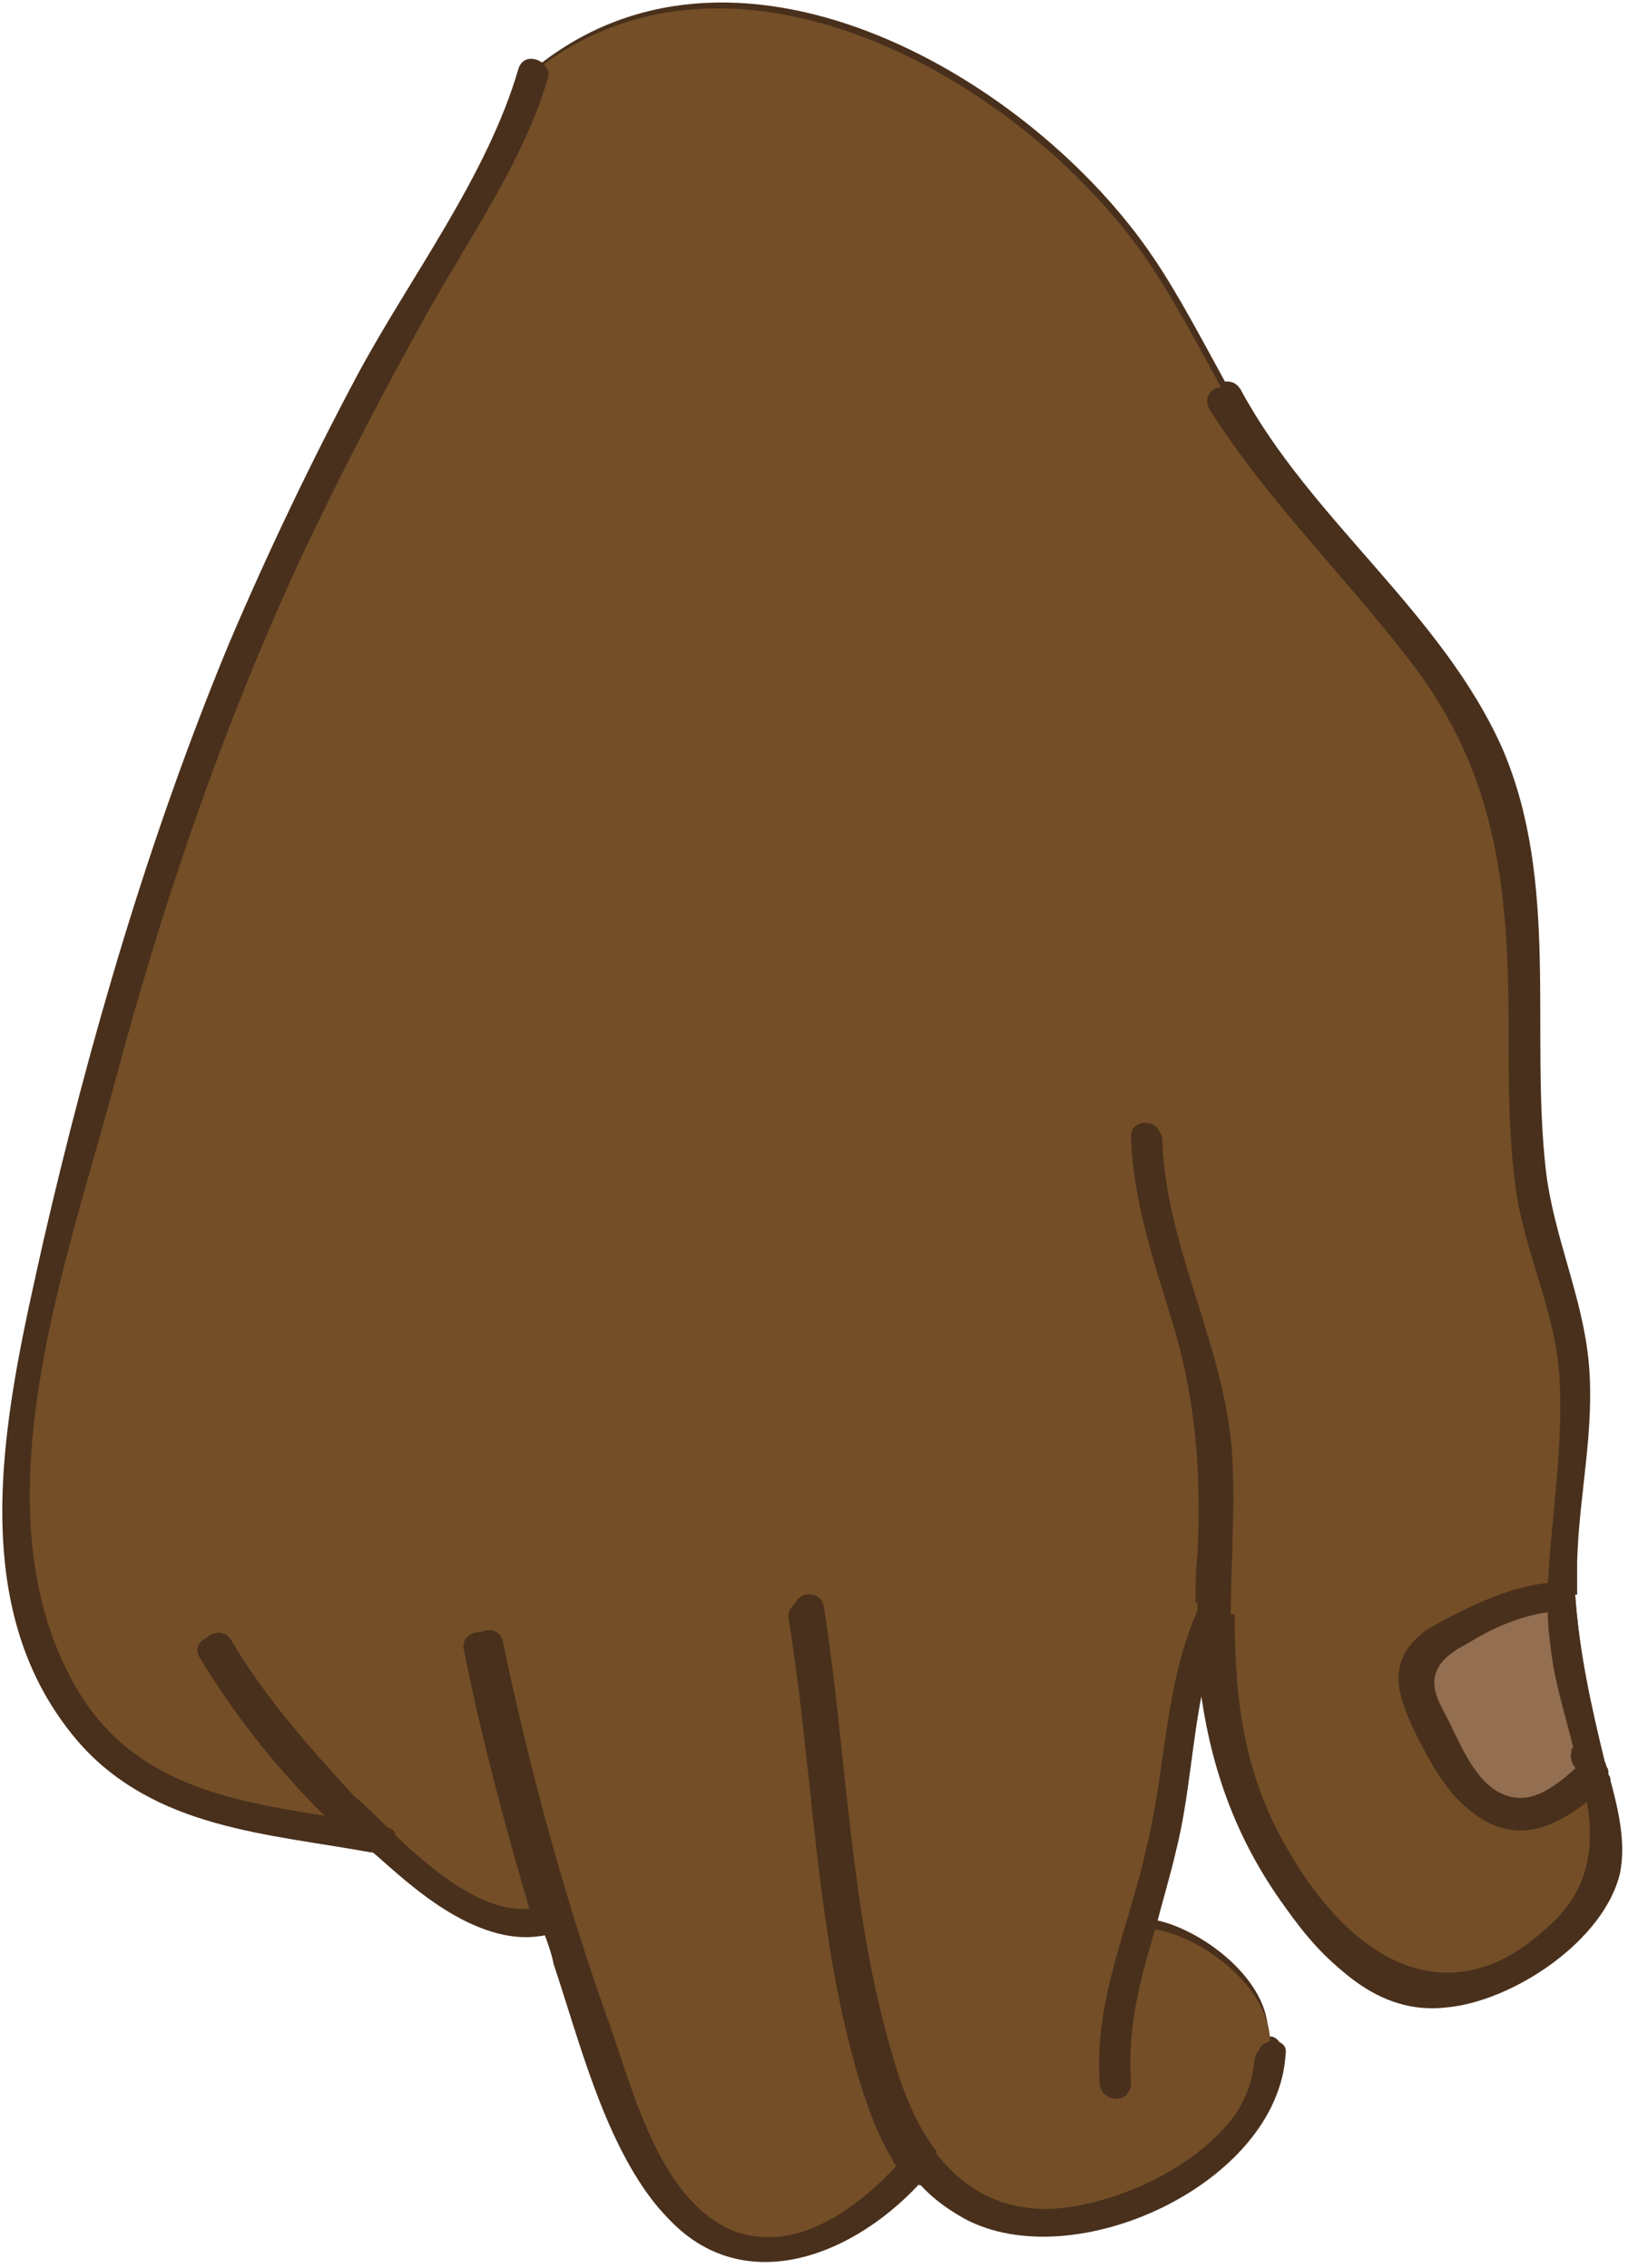 <?xml version="1.0" encoding="utf-8"?>
<!-- Generator: Adobe Illustrator 18.1.1, SVG Export Plug-In . SVG Version: 6.00 Build 0)  -->
<svg version="1.1" xmlns="http://www.w3.org/2000/svg" xmlns:xlink="http://www.w3.org/1999/xlink" x="0px" y="0px"
	 viewBox="6544 667.9 83.2 115.9" enable-background="new 6544 667.9 83.2 115.9" xml:space="preserve">
<g id="additional_reference">
</g>
<g id="ch07-09-1">
	<g id="palm_3_">
	</g>
	<g id="fingers_1_">
	</g>
	<g id="palm_copy_2">
	</g>
	<g id="palm_copy">
	</g>
	<g id="fingers_copy_2">
	</g>
	<g id="fingers_copy">
	</g>
	<g id="tumb">
	</g>
	<g id="bottlefinger">
	</g>
	<g id="tumb_copy_2">
	</g>
	<g id="tumb_copy">
	</g>
	<g id="bottlefinger_copy">
	</g>
	<g id="bottlefinger_copy_2">
	</g>
</g>
<g id="ch06-12-1">
	<g id="diffuser_box">
	</g>
	<g id="hand_holding">
	</g>
	<g id="hand_holding_copy">
	</g>
	<g id="hand_holding_copy_2">
	</g>
	<g id="hand_open_copy">
	</g>
	<g id="hand_open_copy_4">
	</g>
	<g id="hand_open_copy_5">
	</g>
</g>
<g id="ch04-05-1">
</g>
<g id="ch04-11-2">
</g>
<g id="ch04-06-1">
	<g id="older_version">
		<g id="head_3_" display="none">
			<g id="hair_3_">
			</g>
		</g>
		<g id="hands" display="none">
		</g>
		<g id="head_4_" display="none">
		</g>
		<g id="new_path" display="none">
		</g>
		<g id="handback" display="none">
		</g>
		<g id="handFront">
		</g>
		<g id="Layer_21" display="none">
		</g>
	</g>
	<g id="path_copy-with_stroke">
		<g id="handBack_copy">
		</g>
		<g id="head_copy">
		</g>
		<g id="neck_copy">
		</g>
		<g id="sleeve_copy">
		</g>
		<g id="handFront_copy">
		</g>
		<g id="skirt_copy">
		</g>
		<g id="torso_copy">
		</g>
	</g>
	<g id="comp_layer">
		<g id="skirt_copy_3">
			<g id="skirt_copy_3_2_">
			</g>
			<g id="skirt_copy_3_1_">
			</g>
		</g>
		<g id="torso_copy_2">
		</g>
		<g id="sleeve_copy_2">
		</g>
		<g id="neck_5_">
		</g>
		<g id="head_copy_2">
			<g id="head-silo_copy">
			</g>
		</g>
		<g id="head_copy_3">
			<g id="head-silo_copy_2">
			</g>
		</g>
		<g id="head_copy_4">
			<g id="head-silo_copy_3">
			</g>
		</g>
		<g id="handFront_copy_2">
		</g>
		<g id="handBack_copy_2">
		</g>
	</g>
	<g id="skirt_copy_4">
		<g id="skirt_copy_4_2_">
		</g>
		<g id="skirt_copy_4_1_">
		</g>
	</g>
	<g id="skirt_5_">
		<g id="skirt_4_">
		</g>
		<g id="skirt_copy_2">
		</g>
	</g>
	<g id="torso_copy_3">
	</g>
	<g id="torso_copy_4">
	</g>
	<g id="sleeve_copy_3">
	</g>
	<g id="sleeve">
	</g>
	<g id="neck_6_">
	</g>
	<g id="neck_copy_2">
	</g>
	<g id="handBack_copy_3">
	</g>
	<g id="handBack">
	</g>
	<g id="handFront_copy_3">
	</g>
	<g id="handFront_1_">
	</g>
</g>
<g id="ch04-03-2">
</g>
<g id="ch04-02-2_safe_copy" display="none">
	<g id="mainComp_x5F_paths-back-up_copy">
		<g id="eye_x5F_close_x5F_comp_copy_2_1_" display="inline">
		</g>
		<g id="eye_x5F_far_x5F_comp_copy_2_1_" display="inline">
		</g>
	</g>
	<g id="mainComp_copy" display="inline">
		<g id="eye_x5F_close_x5F_comp_copy_2">
		</g>
		<g id="eye_x5F_far_x5F_comp_copy_2">
		</g>
	</g>
	<g id="eye_x5F_close_copy" display="inline">
	</g>
	<g id="eye_x5F_far_copy" display="inline">
	</g>
	<g id="pupil_copy" display="inline">
	</g>
</g>
<g id="ch04-02-1">
	<g id="mainComp_x5F_paths-back-up" display="none">
		<g id="eye_x5F_close_x5F_comp_copy" display="inline">
		</g>
		<g id="eye_x5F_far_x5F_comp_copy" display="inline">
		</g>
	</g>
	<g id="mainComp">
		<g id="eye_x5F_close_x5F_comp">
		</g>
		<g id="eye_x5F_far_x5F_comp">
		</g>
	</g>
	<g id="eye_x5F_close_copy_2">
	</g>
	<g id="eye_x5F_close">
	</g>
	<g id="eye_x5F_far_copy_2">
	</g>
	<g id="eye_x5F_far">
	</g>
	<g id="pupil_copy_2">
	</g>
	<g id="pupil_4_">
	</g>
</g>
<g id="ch05-07-1">
	<g id="main_x5F_comp_1_">
		<g id="hand_washing_copy">
		</g>
	</g>
	<g id="assets">
	</g>
	<g id="hand_washing">
	</g>
</g>
<g id="ch08-04-1">
	<g id="Layer_104_copy">
	</g>
	<g id="Layer_104_copy_2">
	</g>
	<g id="Layer_104_copy_3">
	</g>
</g>
<g id="ch07-04-1">
	<g id="safecopy" display="none">
		<g id="handfront_copy" display="inline">
		</g>
		<g id="handback_copy" display="inline">
		</g>
	</g>
	<g id="Layer_121">
	</g>
	<g id="Layer_120">
	</g>
	<g id="handback_thumb">
	</g>
	<g id="handback_thumb_copy">
	</g>
	<g id="handback_thumb_copy_2">
	</g>
	<g id="handback_fingers">
	</g>
	<g id="handback_fingers_copy">
	</g>
	<g id="handback_fingers_copy_2">
	</g>
	<g id="handfront">
	</g>
	<g id="handfront_copy_2">
	</g>
	<g id="handfront_copy_3">
	</g>
	<g id="arm_11_">
	</g>
	<g id="forearm_3_">
	</g>
	<g id="forearm_copy">
	</g>
	<g id="forearm_copy_2">
	</g>
</g>
<g id="ch08-09-01">
	<g id="Layer_115">
	</g>
	<g id="Layer_115_copy">
	</g>
	<g id="Layer_115_copy_2">
	</g>
</g>
<g id="ch08-11">
	<g id="_x30_8-11-03">
		<g id="Layer_145">
		</g>
		<g id="Layer_145_copy">
		</g>
		<g id="Layer_145_copy_2">
		</g>
	</g>
	<g id="_x30_8-11-02">
		<g id="Layer_139">
		</g>
		<g id="Layer_140">
		</g>
		<g id="Layer_138">
		</g>
		<g id="Layer_139_copy">
		</g>
		<g id="Layer_139_copy_2">
		</g>
		<g id="Layer_140_copy">
		</g>
		<g id="Layer_140_copy_2">
		</g>
		<g id="Layer_138_copy">
		</g>
		<g id="Layer_138_copy_2">
		</g>
	</g>
	<g id="_x30_8-11-01">
		<g id="Layer_134">
		</g>
		<g id="Layer_134_copy">
		</g>
		<g id="Layer_134_copy_2">
		</g>
	</g>
</g>
<g id="ch08-10-1">
	<g id="Layer_132">
	</g>
	<g id="Layer_132_copy">
	</g>
	<g id="Layer_132_copy_2">
	</g>
</g>
<g id="ch08-12-01">
	<g id="Layer_154">
	</g>
	<g id="Layer_160">
	</g>
	<g id="Layer_160_copy">
		<path fill="#49301C" d="M6626.3,758.9c0-0.1,0-0.2-0.1-0.3c0-0.1,0-0.3-0.1-0.4c0-0.1-0.1-0.2-0.1-0.3c0,0,0,0,0,0
			c-0.7-2.8-1.3-5.6-1.5-8.5c0-0.5,0-1.1,0-1.7c0.1-3.4,0.9-6.7,0.6-10.1c-0.3-3.4-1.8-6.5-2.2-9.9c-0.8-7.1,0.7-14.7-2.2-21.5
			c-3-7-9.8-11.7-13.4-18.4c-0.2-0.3-0.4-0.4-0.7-0.4c-1.1-2-2.4-4.5-3.7-6.4c-6.1-9-20.9-17.8-31.2-9.9c-0.4-0.3-1-0.3-1.2,0.3
			c-1.6,5.5-5.5,10.6-8.2,15.6c-2.4,4.5-4.6,9.1-6.6,13.8c-4.1,9.9-7.1,20.2-9.5,30.6c-1.8,8.1-4.3,18.3,1.7,25.4
			c3.8,4.5,9.7,4.7,15.1,5.7c2.2,2,5.5,5,8.8,4.2c0.2,0.5,0.4,1.1,0.5,1.6c1.3,3.9,2.5,8.7,5,12c3.9,5.1,9.8,3,13.5-1
			c0.6,0.7,1.4,1.4,2.3,1.8c5.7,2.9,16-1.8,16.4-8.4c0-0.5-0.4-0.8-0.7-0.7c0.2-2.9-3.5-5.6-5.9-6c0.4-1.2,0.7-2.4,1-3.7
			c0.6-2.8,0.8-5.7,1.4-8.4c0.5,4,1.7,7.8,4.4,11.5c1.9,2.7,4.4,5.2,7.9,4.8c3.4-0.4,8.1-3.4,8.9-6.9
			C6627.1,762,6626.7,760.4,6626.3,758.9z"/>
	</g>
	<g id="Layer_160_copy_2">
		<g id="XMLID_126_">
			<g>
				<path fill="#49301C" d="M6606.7,687.4c0.3,0,0.5,0.1,0.7,0.4c3.6,6.7,10.3,11.4,13.4,18.4c2.9,6.8,1.4,14.4,2.2,21.5
					c0.4,3.4,1.9,6.5,2.2,9.9c0.3,3.4-0.5,6.7-0.6,10.1c0,0.6,0,1.1,0,1.7l-0.1,0c0-0.3-0.3-0.6-0.7-0.6c-0.2,0-0.4,0-0.7,0
					c0.1-3.5,0.8-7,0.6-10.6c-0.2-3.2-1.7-6.2-2.2-9.4c-0.4-2.7-0.4-5.4-0.4-8.2c-0.1-7.2-0.5-13.3-5.1-19.1c-3.4-4.3-7.3-8.1-10-13
					C6605.7,688,6606.2,687.5,6606.7,687.4z"/>
				<path fill="#734E27" d="M6616,701.6c4.6,5.9,5.1,11.9,5.1,19.1c0,2.7,0,5.5,0.4,8.2c0.5,3.2,2,6.1,2.2,9.4
					c0.2,3.6-0.4,7-0.6,10.6c-2.1,0.2-4.4,1.3-5.9,2.5c-2,1.6-1.6,3.2-0.6,5.2c0.9,1.8,2,4.1,4.1,4.7c1.6,0.5,3.1-0.3,4.4-1.3
					c0.4,2.3,0.1,4.5-1.9,6.3c-5.9,5.5-11.1,1.2-14.1-4.7c-2-3.7-2.3-7.4-2.2-11.1c0-2.5,0.2-5,0.1-7.7c-0.2-5.8-3.4-10.9-3.6-16.6
					c0-1-1.5-1-1.5,0c0.1,3.2,1,6.1,2,9.1c1.3,4.1,1.7,7.9,1.4,12.2c0,0.9-0.1,1.8-0.1,2.7c-1.7,3.9-1.6,8-2.6,12.1
					c-0.9,4.1-2.7,7.8-2.4,12.1c0.1,1,1.6,1,1.5,0.1c-0.2-2.8,0.6-5.4,1.3-8c2.5,0.4,6.1,3.1,5.9,6c-0.4,0-0.7,0.2-0.8,0.7
					c-0.3,4.6-6.7,7.8-10.8,7.9c-2.6,0-4.4-1.1-5.7-2.9c-1-1.4-1.7-3.2-2.3-5c-2.2-7.4-2.3-15.3-3.5-22.9c-0.2-1-1.6-0.6-1.5,0.3
					c1.1,6.8,1.3,13.7,2.8,20.5c0.6,2.5,1.3,5.3,2.7,7.5c-2.1,2.4-5.2,4.7-8.6,3.5c-3.9-1.3-5.3-7.1-6.5-10.5
					c-2.3-6.4-4.1-13-5.5-19.7c-0.2-1-1.7-0.6-1.5,0.3c0.9,4.5,2.1,9,3.4,13.4c-2.5,0.4-5.2-1.7-7.3-3.7c-0.1-0.2-0.2-0.4-0.4-0.4
					c-0.6-0.6-1.1-1.2-1.6-1.6c-2.3-2.4-4.6-5.1-6.3-8c-0.5-0.8-1.8-0.1-1.3,0.7c1.8,3,4.1,5.9,6.7,8.4c-5-0.8-10.1-1.5-13.1-6.3
					c-5.6-9.1-0.7-21.9,1.8-31.4c2.4-9,5.4-17.8,9.3-26.3c2.1-4.5,4.4-8.9,6.8-13.2c2.1-3.7,4.8-7.6,6-11.7c0.1-0.3,0-0.6-0.2-0.7
					c10.3-7.9,25.1,0.9,31.2,9.9c1.3,1.9,2.6,4.4,3.7,6.4c-0.5,0-0.9,0.5-0.6,1.1C6608.7,693.4,6612.6,697.2,6616,701.6z"/>
				<path fill="#49301C" d="M6624.5,749.4L6624.5,749.4c0.2,2.9,0.8,5.6,1.5,8.5c-0.1-0.2-0.2-0.4-0.3-0.6c-0.3-0.5-1-0.4-1.3,0
					c-0.4-1.6-0.9-3.2-1.1-4.7c-0.1-0.8-0.2-1.5-0.2-2.2c0.2,0,0.4,0,0.6,0C6624.3,750.3,6624.5,749.8,6624.5,749.4z"/>
				<path fill="#49301C" d="M6623.8,748.8c0.4,0,0.7,0.3,0.7,0.6c0,0.4-0.2,0.9-0.7,0.9c-0.2,0-0.4,0-0.6,0c0-0.5,0-1,0-1.5
					C6623.4,748.8,6623.6,748.8,6623.8,748.8z"/>
				<path fill="#49301C" d="M6623.1,748.8c0,0.5,0,1,0,1.5c-1.5,0.2-3,0.9-4.3,1.7c-0.7,0.4-1.7,1.1-1.7,2c0,0.7,0.6,1.6,0.9,2.3
					c0.6,1.2,1.5,3.1,2.9,3.5c1.3,0.4,2.6-0.6,3.5-1.5c0.1,0.2,0.2,0.4,0.2,0.5c0,0,0,0,0-0.1c0.1,0.4,0.1,0.7,0.2,1.1
					c-1.3,1-2.8,1.8-4.4,1.3c-2-0.6-3.2-2.9-4.1-4.7c-1-2.1-1.4-3.7,0.6-5.2C6618.8,750.1,6621.1,749,6623.1,748.8z"/>
				<path fill="#936E50" d="M6623.1,750.3c0,0.7,0.1,1.5,0.2,2.2c0.2,1.5,0.7,3.1,1.1,4.7c-0.1,0.2-0.2,0.5,0,0.7
					c0.1,0.1,0.1,0.2,0.2,0.3c-1,0.9-2.2,1.9-3.5,1.5c-1.5-0.4-2.3-2.3-2.9-3.5c-0.3-0.7-0.9-1.5-0.9-2.3c0-1,0.9-1.6,1.7-2
					C6620.1,751.2,6621.6,750.5,6623.1,750.3z"/>
				<path fill="#49301C" d="M6625.7,757.3c0.1,0.2,0.2,0.4,0.3,0.6c0,0,0,0,0,0c0.1,0.2,0.1,0.5,0.2,0.7c0,0.2-0.1,0.3-0.2,0.5
					c-0.3,0.3-0.6,0.6-1,0.8c-0.1-0.4-0.1-0.7-0.2-1.1c0.1-0.3,0.1-0.6,0.1-0.8c-0.1,0.1-0.2,0.2-0.3,0.3c-0.1-0.3-0.2-0.6-0.3-1
					C6624.7,756.9,6625.4,756.7,6625.7,757.3z"/>
				<path fill="#49301C" d="M6626,757.9c0,0.1,0.1,0.2,0.1,0.3c0.1,0.1,0.1,0.3,0.1,0.4C6626.1,758.4,6626.1,758.1,6626,757.9z"/>
				<path fill="#49301C" d="M6626.2,758.6c0,0.1,0,0.2,0.1,0.3c0.4,1.5,0.8,3.1,0.5,4.7c-0.8,3.5-5.5,6.6-8.9,6.9
					c-3.5,0.4-6-2.2-7.9-4.8c-2.7-3.7-4-7.4-4.4-11.5c0.3-1.1,0.6-2.3,1.1-3.4c0.1-0.1,0.1-0.3,0.1-0.4l0.3,0
					c0,3.7,0.3,7.4,2.2,11.1c3,5.8,8.2,10.2,14.1,4.7c2-1.8,2.2-4,1.9-6.3c0.3-0.3,0.7-0.6,1-0.8
					C6626.1,758.9,6626.2,758.8,6626.2,758.6z"/>
				<path fill="#49301C" d="M6625,758c0,0.3-0.1,0.6-0.1,0.8c0-0.2-0.1-0.4-0.1-0.6l0,0C6624.8,758.1,6624.9,758.1,6625,758z"/>
				<path fill="#49301C" d="M6624.4,757.3c0.1,0.3,0.2,0.7,0.3,1l0,0c0,0-0.1,0.1-0.1,0.1c-0.1-0.1-0.1-0.2-0.2-0.3
					C6624.2,757.7,6624.3,757.5,6624.4,757.3z"/>
				<path fill="#49301C" d="M6624.7,758.2c0.1,0.2,0.1,0.4,0.1,0.6c0,0,0,0,0,0.1C6624.8,758.7,6624.7,758.5,6624.7,758.2
					C6624.6,758.3,6624.6,758.3,6624.7,758.2z"/>
				<path fill="#49301C" d="M6601.8,726c0-1,1.5-0.9,1.5,0c0.2,5.8,3.4,10.9,3.6,16.6c0.1,2.7,0,5.2-0.1,7.7l-0.3,0
					c0-0.7-1-1.2-1.4-0.4c0,0,0,0,0,0.1c0-0.9,0-1.8,0.1-2.7c0.2-4.3-0.1-8.1-1.4-12.2C6602.9,732.1,6601.9,729.2,6601.8,726z"/>
				<path fill="#49301C" d="M6571.8,671.2c0.2,0.2,0.3,0.4,0.2,0.7c-1.2,4.1-3.9,8-6,11.7c-2.4,4.3-4.7,8.7-6.8,13.2
					c-3.9,8.5-6.9,17.3-9.3,26.3c-2.5,9.4-7.4,22.3-1.8,31.4c3,4.8,8.1,5.5,13.1,6.3c0.6,0.6,1.2,1.2,1.9,1.8c0,0,0,0,0,0
					c-5.4-1-11.2-1.2-15.1-5.7c-6-7.1-3.6-17.4-1.7-25.4c2.4-10.4,5.3-20.7,9.5-30.6c2-4.7,4.2-9.3,6.6-13.8
					c2.7-5,6.6-10.2,8.2-15.6C6570.7,670.9,6571.4,670.9,6571.8,671.2z"/>
				<path fill="#49301C" d="M6605.2,750c0.3-0.8,1.3-0.3,1.4,0.4c0,0.1,0,0.2-0.1,0.4c-0.5,1.1-0.8,2.2-1.1,3.4
					C6605.3,752.8,6605.2,751.5,6605.2,750C6605.2,750.1,6605.2,750,6605.2,750z"/>
				<path fill="#49301C" d="M6603.1,766.3c-0.8,2.6-1.5,5.2-1.3,8c0.1,1-1.4,0.9-1.5-0.1c-0.3-4.3,1.5-8,2.4-12.1
					c0.9-4.1,0.9-8.2,2.6-12.1c0,1.4,0.1,2.8,0.2,4.1c-0.6,2.8-0.7,5.6-1.4,8.4C6603.8,763.8,6603.4,765.1,6603.1,766.3z"/>
				<path fill="#49301C" d="M6609,772.2c0.4,0,0.8,0.2,0.7,0.7c-0.4,6.6-10.8,11.4-16.4,8.4c-0.9-0.5-1.7-1.1-2.3-1.8
					c0.1-0.1,0.2-0.3,0.4-0.4c0.3-0.3,0.2-0.7,0-1l0.4-0.2c1.3,1.7,3.1,2.9,5.7,2.9c4.1-0.1,10.5-3.3,10.8-7.9
					C6608.3,772.5,6608.6,772.3,6609,772.2z"/>
				<path fill="#49301C" d="M6584.6,750.3c-0.2-1,1.3-1.3,1.5-0.3c1.2,7.6,1.3,15.5,3.5,22.9c0.5,1.8,1.2,3.6,2.3,5l-0.4,0.2
					c-0.3-0.3-0.7-0.5-1.1-0.1c-0.1,0.1-0.2,0.2-0.2,0.3c-1.4-2.2-2.1-5.1-2.7-7.5C6585.8,764.1,6585.6,757.1,6584.6,750.3z"/>
				<path fill="#49301C" d="M6591.4,778.2c0.2,0.3,0.3,0.7,0,1c-0.1,0.1-0.2,0.3-0.4,0.4c-0.3-0.4-0.6-0.8-0.9-1.2
					c0.1-0.1,0.2-0.2,0.2-0.3C6590.7,777.7,6591.1,777.8,6591.4,778.2z"/>
				<path fill="#49301C" d="M6590.1,778.3c0.3,0.4,0.6,0.8,0.9,1.2c-3.7,4-9.7,6.1-13.5,1c-2.5-3.3-3.7-8.1-5-12
					c-0.2-0.5-0.4-1.1-0.5-1.6c0.1,0,0.1,0,0.2,0c0.9-0.2,0.6-1.7-0.3-1.5c-0.1,0-0.2,0-0.3,0.1c-1.4-4.4-2.5-8.9-3.4-13.4
					c-0.2-0.9,1.3-1.3,1.5-0.3c1.4,6.7,3.2,13.3,5.5,19.7c1.2,3.4,2.6,9.1,6.5,10.5C6584.9,783,6587.9,780.7,6590.1,778.3z"/>
				<path fill="#49301C" d="M6571.8,765.4c0.9-0.2,1.3,1.2,0.3,1.5c-0.1,0-0.1,0-0.2,0c-0.2-0.5-0.3-1-0.4-1.4
					C6571.6,765.4,6571.7,765.4,6571.8,765.4z"/>
				<path fill="#49301C" d="M6571.5,765.4c0.1,0.5,0.3,1,0.4,1.4c-3.3,0.7-6.5-2.2-8.8-4.2c0,0,0.1,0,0.1,0c0.6,0.1,1.1-0.5,0.9-1
					C6566.3,763.7,6569,765.9,6571.5,765.4z"/>
				<path fill="#49301C" d="M6563.8,761.3c0.3,0.1,0.4,0.2,0.4,0.4C6564.1,761.6,6563.9,761.4,6563.8,761.3z"/>
				<path fill="#49301C" d="M6563.8,761.3c0.1,0.1,0.3,0.3,0.4,0.4c0.1,0.5-0.3,1.1-0.9,1c0,0-0.1,0-0.1,0c0,0,0,0,0,0
					c-0.6-0.6-1.3-1.2-1.9-1.8C6562.1,761,6562.9,761.1,6563.8,761.3C6563.7,761.3,6563.8,761.3,6563.8,761.3z"/>
				<path fill="#49301C" d="M6563.8,761.3C6563.8,761.3,6563.7,761.3,6563.8,761.3c-0.9-0.2-1.7-0.3-2.6-0.5
					c-2.5-2.5-4.9-5.4-6.7-8.4c-0.5-0.8,0.8-1.5,1.3-0.7c1.7,2.9,4,5.5,6.3,8C6562.6,760.1,6563.2,760.7,6563.8,761.3z"/>
			</g>
		</g>
	</g>
</g>
<g id="ch08-12-02">
	<g id="Layer_158_copy">
	</g>
	<g id="Layer_159">
	</g>
	<g id="Layer_158">
	</g>
	<g id="Layer_158_copy_2">
	</g>
</g>
</svg>

